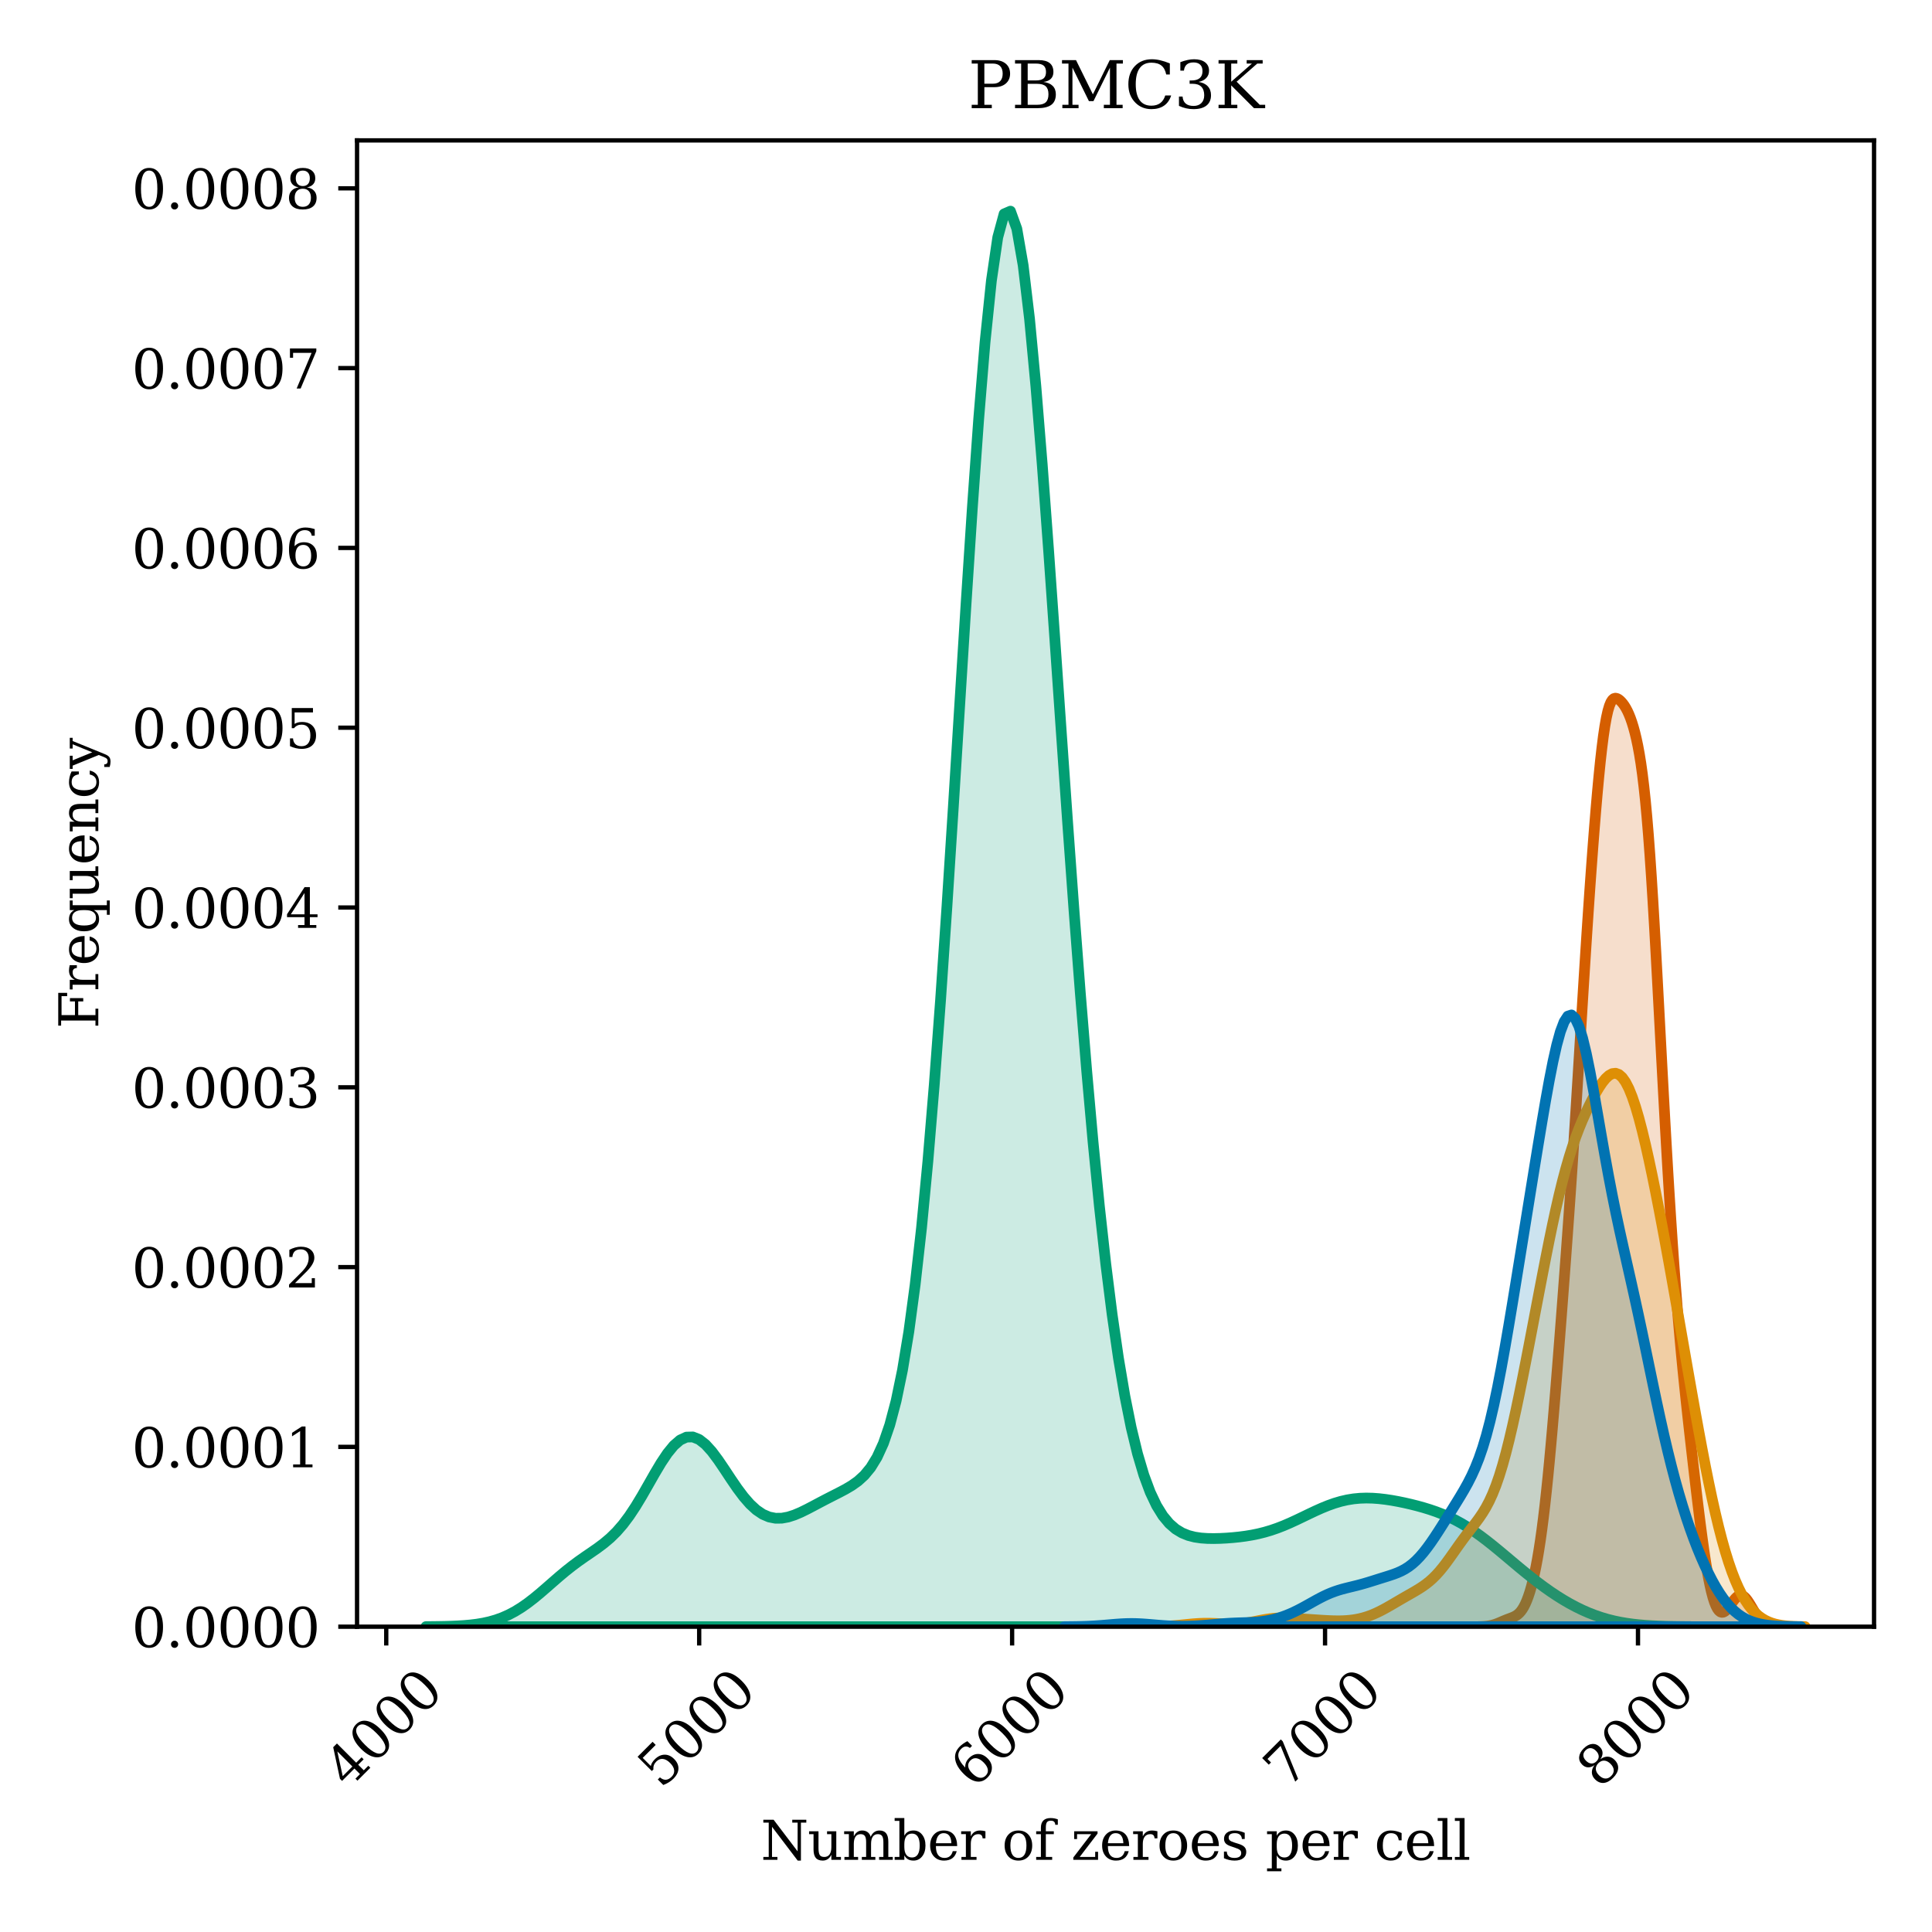 <?xml version="1.0" encoding="utf-8" standalone="no"?>
<!DOCTYPE svg PUBLIC "-//W3C//DTD SVG 1.1//EN"
  "http://www.w3.org/Graphics/SVG/1.1/DTD/svg11.dtd">
<svg xmlns:xlink="http://www.w3.org/1999/xlink" width="360pt" height="360pt" viewBox="0 0 360 360" xmlns="http://www.w3.org/2000/svg" version="1.1">
 <defs>
  <style type="text/css">*{stroke-linejoin: round; stroke-linecap: butt}</style>
 </defs>
 <g id="figure_1">
  <g id="patch_1">
   <path d="M 0 360 
L 360 360 
L 360 0 
L 0 0 
z
" style="fill: #ffffff"/>
  </g>
  <g id="axes_1">
   <g id="patch_2">
    <path d="M 66.53 303.11 
L 349.2 303.11 
L 349.2 26.16 
L 66.53 26.16 
z
" style="fill: #ffffff"/>
   </g>
   <g id="PolyCollection_1">
    <defs>
     <path id="m683f25abfd" d="M 275.559 -56.904 
L 275.559 -56.89 
L 275.839 -56.89 
L 276.118 -56.89 
L 276.398 -56.89 
L 276.677 -56.89 
L 276.957 -56.89 
L 277.237 -56.89 
L 277.516 -56.89 
L 277.796 -56.89 
L 278.075 -56.89 
L 278.355 -56.89 
L 278.635 -56.89 
L 278.914 -56.89 
L 279.194 -56.89 
L 279.473 -56.89 
L 279.753 -56.89 
L 280.032 -56.89 
L 280.312 -56.89 
L 280.592 -56.89 
L 280.871 -56.89 
L 281.151 -56.89 
L 281.43 -56.89 
L 281.71 -56.89 
L 281.99 -56.89 
L 282.269 -56.89 
L 282.549 -56.89 
L 282.828 -56.89 
L 283.108 -56.89 
L 283.387 -56.89 
L 283.667 -56.89 
L 283.947 -56.89 
L 284.226 -56.89 
L 284.506 -56.89 
L 284.785 -56.89 
L 285.065 -56.89 
L 285.344 -56.89 
L 285.624 -56.89 
L 285.904 -56.89 
L 286.183 -56.89 
L 286.463 -56.89 
L 286.742 -56.89 
L 287.022 -56.89 
L 287.302 -56.89 
L 287.581 -56.89 
L 287.861 -56.89 
L 288.14 -56.89 
L 288.42 -56.89 
L 288.699 -56.89 
L 288.979 -56.89 
L 289.259 -56.89 
L 289.538 -56.89 
L 289.818 -56.89 
L 290.097 -56.89 
L 290.377 -56.89 
L 290.657 -56.89 
L 290.936 -56.89 
L 291.216 -56.89 
L 291.495 -56.89 
L 291.775 -56.89 
L 292.054 -56.89 
L 292.334 -56.89 
L 292.614 -56.89 
L 292.893 -56.89 
L 293.173 -56.89 
L 293.452 -56.89 
L 293.732 -56.89 
L 294.012 -56.89 
L 294.291 -56.89 
L 294.571 -56.89 
L 294.85 -56.89 
L 295.13 -56.89 
L 295.409 -56.89 
L 295.689 -56.89 
L 295.969 -56.89 
L 296.248 -56.89 
L 296.528 -56.89 
L 296.807 -56.89 
L 297.087 -56.89 
L 297.366 -56.89 
L 297.646 -56.89 
L 297.926 -56.89 
L 298.205 -56.89 
L 298.485 -56.89 
L 298.764 -56.89 
L 299.044 -56.89 
L 299.324 -56.89 
L 299.603 -56.89 
L 299.883 -56.89 
L 300.162 -56.89 
L 300.442 -56.89 
L 300.721 -56.89 
L 301.001 -56.89 
L 301.281 -56.89 
L 301.56 -56.89 
L 301.84 -56.89 
L 302.119 -56.89 
L 302.399 -56.89 
L 302.679 -56.89 
L 302.958 -56.89 
L 303.238 -56.89 
L 303.517 -56.89 
L 303.797 -56.89 
L 304.076 -56.89 
L 304.356 -56.89 
L 304.636 -56.89 
L 304.915 -56.89 
L 305.195 -56.89 
L 305.474 -56.89 
L 305.754 -56.89 
L 306.033 -56.89 
L 306.313 -56.89 
L 306.593 -56.89 
L 306.872 -56.89 
L 307.152 -56.89 
L 307.431 -56.89 
L 307.711 -56.89 
L 307.991 -56.89 
L 308.27 -56.89 
L 308.55 -56.89 
L 308.829 -56.89 
L 309.109 -56.89 
L 309.388 -56.89 
L 309.668 -56.89 
L 309.948 -56.89 
L 310.227 -56.89 
L 310.507 -56.89 
L 310.786 -56.89 
L 311.066 -56.89 
L 311.346 -56.89 
L 311.625 -56.89 
L 311.905 -56.89 
L 312.184 -56.89 
L 312.464 -56.89 
L 312.743 -56.89 
L 313.023 -56.89 
L 313.303 -56.89 
L 313.582 -56.89 
L 313.862 -56.89 
L 314.141 -56.89 
L 314.421 -56.89 
L 314.7 -56.89 
L 314.98 -56.89 
L 315.26 -56.89 
L 315.539 -56.89 
L 315.819 -56.89 
L 316.098 -56.89 
L 316.378 -56.89 
L 316.658 -56.89 
L 316.937 -56.89 
L 317.217 -56.89 
L 317.496 -56.89 
L 317.776 -56.89 
L 318.055 -56.89 
L 318.335 -56.89 
L 318.615 -56.89 
L 318.894 -56.89 
L 319.174 -56.89 
L 319.453 -56.89 
L 319.733 -56.89 
L 320.013 -56.89 
L 320.292 -56.89 
L 320.572 -56.89 
L 320.851 -56.89 
L 321.131 -56.89 
L 321.41 -56.89 
L 321.69 -56.89 
L 321.97 -56.89 
L 322.249 -56.89 
L 322.529 -56.89 
L 322.808 -56.89 
L 323.088 -56.89 
L 323.368 -56.89 
L 323.647 -56.89 
L 323.927 -56.89 
L 324.206 -56.89 
L 324.486 -56.89 
L 324.765 -56.89 
L 325.045 -56.89 
L 325.325 -56.89 
L 325.604 -56.89 
L 325.884 -56.89 
L 326.163 -56.89 
L 326.443 -56.89 
L 326.722 -56.89 
L 327.002 -56.89 
L 327.282 -56.89 
L 327.561 -56.89 
L 327.841 -56.89 
L 328.12 -56.89 
L 328.4 -56.89 
L 328.68 -56.89 
L 328.959 -56.89 
L 329.239 -56.89 
L 329.518 -56.89 
L 329.798 -56.89 
L 330.077 -56.89 
L 330.357 -56.89 
L 330.637 -56.89 
L 330.916 -56.89 
L 331.196 -56.89 
L 331.196 -56.916 
L 331.196 -56.916 
L 330.916 -56.93 
L 330.637 -56.951 
L 330.357 -56.981 
L 330.077 -57.023 
L 329.798 -57.082 
L 329.518 -57.162 
L 329.239 -57.268 
L 328.959 -57.405 
L 328.68 -57.578 
L 328.4 -57.793 
L 328.12 -58.052 
L 327.841 -58.358 
L 327.561 -58.711 
L 327.282 -59.107 
L 327.002 -59.54 
L 326.722 -59.999 
L 326.443 -60.472 
L 326.163 -60.943 
L 325.884 -61.393 
L 325.604 -61.805 
L 325.325 -62.159 
L 325.045 -62.439 
L 324.765 -62.632 
L 324.486 -62.73 
L 324.206 -62.727 
L 323.927 -62.626 
L 323.647 -62.434 
L 323.368 -62.163 
L 323.088 -61.83 
L 322.808 -61.455 
L 322.529 -61.06 
L 322.249 -60.669 
L 321.97 -60.305 
L 321.69 -59.992 
L 321.41 -59.751 
L 321.131 -59.602 
L 320.851 -59.562 
L 320.572 -59.649 
L 320.292 -59.874 
L 320.013 -60.25 
L 319.733 -60.786 
L 319.453 -61.49 
L 319.174 -62.365 
L 318.894 -63.416 
L 318.615 -64.64 
L 318.335 -66.036 
L 318.055 -67.596 
L 317.776 -69.313 
L 317.496 -71.172 
L 317.217 -73.16 
L 316.937 -75.26 
L 316.658 -77.454 
L 316.378 -79.722 
L 316.098 -82.049 
L 315.819 -84.42 
L 315.539 -86.822 
L 315.26 -89.251 
L 314.98 -91.705 
L 314.7 -94.19 
L 314.421 -96.717 
L 314.141 -99.301 
L 313.862 -101.963 
L 313.582 -104.724 
L 313.303 -107.608 
L 313.023 -110.636 
L 312.743 -113.829 
L 312.464 -117.204 
L 312.184 -120.772 
L 311.905 -124.545 
L 311.625 -128.525 
L 311.346 -132.716 
L 311.066 -137.112 
L 310.786 -141.707 
L 310.507 -146.487 
L 310.227 -151.433 
L 309.948 -156.52 
L 309.668 -161.714 
L 309.388 -166.97 
L 309.109 -172.24 
L 308.829 -177.465 
L 308.55 -182.582 
L 308.27 -187.528 
L 307.991 -192.241 
L 307.711 -196.668 
L 307.431 -200.764 
L 307.152 -204.5 
L 306.872 -207.86 
L 306.593 -210.847 
L 306.313 -213.475 
L 306.033 -215.77 
L 305.754 -217.767 
L 305.474 -219.503 
L 305.195 -221.016 
L 304.915 -222.34 
L 304.636 -223.503 
L 304.356 -224.528 
L 304.076 -225.432 
L 303.797 -226.227 
L 303.517 -226.924 
L 303.238 -227.531 
L 302.958 -228.057 
L 302.679 -228.51 
L 302.399 -228.898 
L 302.119 -229.228 
L 301.84 -229.502 
L 301.56 -229.715 
L 301.281 -229.856 
L 301.001 -229.903 
L 300.721 -229.826 
L 300.442 -229.59 
L 300.162 -229.154 
L 299.883 -228.478 
L 299.603 -227.528 
L 299.324 -226.276 
L 299.044 -224.705 
L 298.764 -222.813 
L 298.485 -220.607 
L 298.205 -218.105 
L 297.926 -215.331 
L 297.646 -212.313 
L 297.366 -209.077 
L 297.087 -205.647 
L 296.807 -202.04 
L 296.528 -198.271 
L 296.248 -194.349 
L 295.969 -190.281 
L 295.689 -186.078 
L 295.409 -181.752 
L 295.13 -177.32 
L 294.85 -172.809 
L 294.571 -168.248 
L 294.291 -163.67 
L 294.012 -159.11 
L 293.732 -154.601 
L 293.452 -150.17 
L 293.173 -145.838 
L 292.893 -141.616 
L 292.614 -137.506 
L 292.334 -133.504 
L 292.054 -129.597 
L 291.775 -125.772 
L 291.495 -122.013 
L 291.216 -118.307 
L 290.936 -114.645 
L 290.657 -111.023 
L 290.377 -107.443 
L 290.097 -103.913 
L 289.818 -100.447 
L 289.538 -97.061 
L 289.259 -93.775 
L 288.979 -90.606 
L 288.699 -87.574 
L 288.42 -84.696 
L 288.14 -81.984 
L 287.861 -79.449 
L 287.581 -77.095 
L 287.302 -74.925 
L 287.022 -72.935 
L 286.742 -71.12 
L 286.463 -69.472 
L 286.183 -67.981 
L 285.904 -66.637 
L 285.624 -65.43 
L 285.344 -64.351 
L 285.065 -63.391 
L 284.785 -62.543 
L 284.506 -61.799 
L 284.226 -61.155 
L 283.947 -60.605 
L 283.667 -60.141 
L 283.387 -59.756 
L 283.108 -59.442 
L 282.828 -59.189 
L 282.549 -58.986 
L 282.269 -58.823 
L 281.99 -58.689 
L 281.71 -58.573 
L 281.43 -58.466 
L 281.151 -58.363 
L 280.871 -58.259 
L 280.592 -58.149 
L 280.312 -58.035 
L 280.032 -57.917 
L 279.753 -57.796 
L 279.473 -57.676 
L 279.194 -57.56 
L 278.914 -57.45 
L 278.635 -57.35 
L 278.355 -57.26 
L 278.075 -57.182 
L 277.796 -57.116 
L 277.516 -57.062 
L 277.237 -57.018 
L 276.957 -56.983 
L 276.677 -56.957 
L 276.398 -56.937 
L 276.118 -56.922 
L 275.839 -56.912 
L 275.559 -56.904 
z
" style="stroke: #d55e00; stroke-width: 2"/>
    </defs>
    <g clip-path="url(#p17583bc9dd)">
     <use xlink:href="#m683f25abfd" x="0" y="360" style="fill: #d55e00; fill-opacity: 0.2; stroke: #d55e00; stroke-width: 2"/>
    </g>
   </g>
   <g id="PolyCollection_2">
    <defs>
     <path id="m45900005d1" d="M 79.379 -56.904 
L 79.379 -56.89 
L 80.562 -56.89 
L 81.746 -56.89 
L 82.93 -56.89 
L 84.114 -56.89 
L 85.298 -56.89 
L 86.481 -56.89 
L 87.665 -56.89 
L 88.849 -56.89 
L 90.033 -56.89 
L 91.216 -56.89 
L 92.4 -56.89 
L 93.584 -56.89 
L 94.768 -56.89 
L 95.952 -56.89 
L 97.135 -56.89 
L 98.319 -56.89 
L 99.503 -56.89 
L 100.687 -56.89 
L 101.87 -56.89 
L 103.054 -56.89 
L 104.238 -56.89 
L 105.422 -56.89 
L 106.606 -56.89 
L 107.789 -56.89 
L 108.973 -56.89 
L 110.157 -56.89 
L 111.341 -56.89 
L 112.524 -56.89 
L 113.708 -56.89 
L 114.892 -56.89 
L 116.076 -56.89 
L 117.26 -56.89 
L 118.443 -56.89 
L 119.627 -56.89 
L 120.811 -56.89 
L 121.995 -56.89 
L 123.178 -56.89 
L 124.362 -56.89 
L 125.546 -56.89 
L 126.73 -56.89 
L 127.914 -56.89 
L 129.097 -56.89 
L 130.281 -56.89 
L 131.465 -56.89 
L 132.649 -56.89 
L 133.832 -56.89 
L 135.016 -56.89 
L 136.2 -56.89 
L 137.384 -56.89 
L 138.568 -56.89 
L 139.751 -56.89 
L 140.935 -56.89 
L 142.119 -56.89 
L 143.303 -56.89 
L 144.486 -56.89 
L 145.67 -56.89 
L 146.854 -56.89 
L 148.038 -56.89 
L 149.222 -56.89 
L 150.405 -56.89 
L 151.589 -56.89 
L 152.773 -56.89 
L 153.957 -56.89 
L 155.14 -56.89 
L 156.324 -56.89 
L 157.508 -56.89 
L 158.692 -56.89 
L 159.876 -56.89 
L 161.059 -56.89 
L 162.243 -56.89 
L 163.427 -56.89 
L 164.611 -56.89 
L 165.794 -56.89 
L 166.978 -56.89 
L 168.162 -56.89 
L 169.346 -56.89 
L 170.53 -56.89 
L 171.713 -56.89 
L 172.897 -56.89 
L 174.081 -56.89 
L 175.265 -56.89 
L 176.448 -56.89 
L 177.632 -56.89 
L 178.816 -56.89 
L 180 -56.89 
L 181.184 -56.89 
L 182.367 -56.89 
L 183.551 -56.89 
L 184.735 -56.89 
L 185.919 -56.89 
L 187.102 -56.89 
L 188.286 -56.89 
L 189.47 -56.89 
L 190.654 -56.89 
L 191.838 -56.89 
L 193.021 -56.89 
L 194.205 -56.89 
L 195.389 -56.89 
L 196.573 -56.89 
L 197.756 -56.89 
L 198.94 -56.89 
L 200.124 -56.89 
L 201.308 -56.89 
L 202.492 -56.89 
L 203.675 -56.89 
L 204.859 -56.89 
L 206.043 -56.89 
L 207.227 -56.89 
L 208.41 -56.89 
L 209.594 -56.89 
L 210.778 -56.89 
L 211.962 -56.89 
L 213.146 -56.89 
L 214.329 -56.89 
L 215.513 -56.89 
L 216.697 -56.89 
L 217.881 -56.89 
L 219.064 -56.89 
L 220.248 -56.89 
L 221.432 -56.89 
L 222.616 -56.89 
L 223.8 -56.89 
L 224.983 -56.89 
L 226.167 -56.89 
L 227.351 -56.89 
L 228.535 -56.89 
L 229.718 -56.89 
L 230.902 -56.89 
L 232.086 -56.89 
L 233.27 -56.89 
L 234.454 -56.89 
L 235.637 -56.89 
L 236.821 -56.89 
L 238.005 -56.89 
L 239.189 -56.89 
L 240.372 -56.89 
L 241.556 -56.89 
L 242.74 -56.89 
L 243.924 -56.89 
L 245.108 -56.89 
L 246.291 -56.89 
L 247.475 -56.89 
L 248.659 -56.89 
L 249.843 -56.89 
L 251.026 -56.89 
L 252.21 -56.89 
L 253.394 -56.89 
L 254.578 -56.89 
L 255.762 -56.89 
L 256.945 -56.89 
L 258.129 -56.89 
L 259.313 -56.89 
L 260.497 -56.89 
L 261.68 -56.89 
L 262.864 -56.89 
L 264.048 -56.89 
L 265.232 -56.89 
L 266.416 -56.89 
L 267.599 -56.89 
L 268.783 -56.89 
L 269.967 -56.89 
L 271.151 -56.89 
L 272.334 -56.89 
L 273.518 -56.89 
L 274.702 -56.89 
L 275.886 -56.89 
L 277.07 -56.89 
L 278.253 -56.89 
L 279.437 -56.89 
L 280.621 -56.89 
L 281.805 -56.89 
L 282.988 -56.89 
L 284.172 -56.89 
L 285.356 -56.89 
L 286.54 -56.89 
L 287.724 -56.89 
L 288.907 -56.89 
L 290.091 -56.89 
L 291.275 -56.89 
L 292.459 -56.89 
L 293.642 -56.89 
L 294.826 -56.89 
L 296.01 -56.89 
L 297.194 -56.89 
L 298.378 -56.89 
L 299.561 -56.89 
L 300.745 -56.89 
L 301.929 -56.89 
L 303.113 -56.89 
L 304.296 -56.89 
L 305.48 -56.89 
L 306.664 -56.89 
L 307.848 -56.89 
L 309.032 -56.89 
L 310.215 -56.89 
L 311.399 -56.89 
L 312.583 -56.89 
L 313.767 -56.89 
L 314.95 -56.89 
L 314.95 -56.905 
L 314.95 -56.905 
L 313.767 -56.913 
L 312.583 -56.926 
L 311.399 -56.945 
L 310.215 -56.973 
L 309.032 -57.013 
L 307.848 -57.067 
L 306.664 -57.141 
L 305.48 -57.239 
L 304.296 -57.367 
L 303.113 -57.529 
L 301.929 -57.73 
L 300.745 -57.977 
L 299.561 -58.273 
L 298.378 -58.622 
L 297.194 -59.027 
L 296.01 -59.489 
L 294.826 -60.008 
L 293.642 -60.585 
L 292.459 -61.219 
L 291.275 -61.907 
L 290.091 -62.648 
L 288.907 -63.439 
L 287.724 -64.277 
L 286.54 -65.157 
L 285.356 -66.076 
L 284.172 -67.027 
L 282.988 -68.002 
L 281.805 -68.994 
L 280.621 -69.991 
L 279.437 -70.982 
L 278.253 -71.954 
L 277.07 -72.894 
L 275.886 -73.791 
L 274.702 -74.635 
L 273.518 -75.416 
L 272.334 -76.129 
L 271.151 -76.774 
L 269.967 -77.35 
L 268.783 -77.862 
L 267.599 -78.317 
L 266.416 -78.721 
L 265.232 -79.084 
L 264.048 -79.411 
L 262.864 -79.708 
L 261.68 -79.978 
L 260.497 -80.221 
L 259.313 -80.434 
L 258.129 -80.612 
L 256.945 -80.749 
L 255.762 -80.835 
L 254.578 -80.862 
L 253.394 -80.822 
L 252.21 -80.709 
L 251.026 -80.516 
L 249.843 -80.244 
L 248.659 -79.894 
L 247.475 -79.473 
L 246.291 -78.991 
L 245.108 -78.462 
L 243.924 -77.903 
L 242.74 -77.332 
L 241.556 -76.766 
L 240.372 -76.222 
L 239.189 -75.714 
L 238.005 -75.254 
L 236.821 -74.847 
L 235.637 -74.497 
L 234.454 -74.203 
L 233.27 -73.961 
L 232.086 -73.766 
L 230.902 -73.611 
L 229.718 -73.49 
L 228.535 -73.399 
L 227.351 -73.338 
L 226.167 -73.312 
L 224.983 -73.33 
L 223.8 -73.412 
L 222.616 -73.585 
L 221.432 -73.887 
L 220.248 -74.367 
L 219.064 -75.085 
L 217.881 -76.114 
L 216.697 -77.536 
L 215.513 -79.445 
L 214.329 -81.941 
L 213.146 -85.129 
L 211.962 -89.118 
L 210.778 -94.013 
L 209.594 -99.916 
L 208.41 -106.917 
L 207.227 -115.097 
L 206.043 -124.516 
L 204.859 -135.214 
L 203.675 -147.201 
L 202.492 -160.449 
L 201.308 -174.883 
L 200.124 -190.37 
L 198.94 -206.703 
L 197.756 -223.595 
L 196.573 -240.673 
L 195.389 -257.473 
L 194.205 -273.459 
L 193.021 -288.04 
L 191.838 -300.602 
L 190.654 -310.554 
L 189.47 -317.373 
L 188.286 -320.652 
L 187.102 -320.141 
L 185.919 -315.78 
L 184.735 -307.708 
L 183.551 -296.26 
L 182.367 -281.941 
L 181.184 -265.385 
L 180 -247.306 
L 178.816 -228.439 
L 177.632 -209.486 
L 176.448 -191.075 
L 175.265 -173.721 
L 174.081 -157.811 
L 172.897 -143.597 
L 171.713 -131.205 
L 170.53 -120.649 
L 169.346 -111.855 
L 168.162 -104.687 
L 166.978 -98.965 
L 165.794 -94.49 
L 164.611 -91.056 
L 163.427 -88.466 
L 162.243 -86.536 
L 161.059 -85.103 
L 159.876 -84.024 
L 158.692 -83.184 
L 157.508 -82.487 
L 156.324 -81.863 
L 155.14 -81.262 
L 153.957 -80.657 
L 152.773 -80.037 
L 151.589 -79.408 
L 150.405 -78.788 
L 149.222 -78.208 
L 148.038 -77.706 
L 146.854 -77.325 
L 145.67 -77.107 
L 144.486 -77.098 
L 143.303 -77.334 
L 142.119 -77.844 
L 140.935 -78.646 
L 139.751 -79.736 
L 138.568 -81.094 
L 137.384 -82.673 
L 136.2 -84.405 
L 135.016 -86.198 
L 133.832 -87.946 
L 132.649 -89.532 
L 131.465 -90.842 
L 130.281 -91.773 
L 129.097 -92.246 
L 127.914 -92.214 
L 126.73 -91.668 
L 125.546 -90.638 
L 124.362 -89.189 
L 123.178 -87.416 
L 121.995 -85.429 
L 120.811 -83.347 
L 119.627 -81.278 
L 118.443 -79.316 
L 117.26 -77.527 
L 116.076 -75.947 
L 114.892 -74.585 
L 113.708 -73.424 
L 112.524 -72.425 
L 111.341 -71.54 
L 110.157 -70.717 
L 108.973 -69.909 
L 107.789 -69.076 
L 106.606 -68.196 
L 105.422 -67.259 
L 104.238 -66.269 
L 103.054 -65.243 
L 101.87 -64.205 
L 100.687 -63.182 
L 99.503 -62.202 
L 98.319 -61.289 
L 97.135 -60.462 
L 95.952 -59.733 
L 94.768 -59.108 
L 93.584 -58.585 
L 92.4 -58.159 
L 91.216 -57.821 
L 90.033 -57.559 
L 88.849 -57.361 
L 87.665 -57.215 
L 86.481 -57.11 
L 85.298 -57.036 
L 84.114 -56.984 
L 82.93 -56.95 
L 81.746 -56.928 
L 80.562 -56.913 
L 79.379 -56.904 
z
" style="stroke: #029e73; stroke-width: 2"/>
    </defs>
    <g clip-path="url(#p17583bc9dd)">
     <use xlink:href="#m45900005d1" x="0" y="360" style="fill: #029e73; fill-opacity: 0.2; stroke: #029e73; stroke-width: 2"/>
    </g>
   </g>
   <g id="PolyCollection_3">
    <defs>
     <path id="md12db8dcf4" d="M 213.084 -56.897 
L 213.084 -56.89 
L 213.704 -56.89 
L 214.323 -56.89 
L 214.942 -56.89 
L 215.562 -56.89 
L 216.181 -56.89 
L 216.801 -56.89 
L 217.42 -56.89 
L 218.04 -56.89 
L 218.659 -56.89 
L 219.278 -56.89 
L 219.898 -56.89 
L 220.517 -56.89 
L 221.137 -56.89 
L 221.756 -56.89 
L 222.376 -56.89 
L 222.995 -56.89 
L 223.615 -56.89 
L 224.234 -56.89 
L 224.853 -56.89 
L 225.473 -56.89 
L 226.092 -56.89 
L 226.712 -56.89 
L 227.331 -56.89 
L 227.951 -56.89 
L 228.57 -56.89 
L 229.189 -56.89 
L 229.809 -56.89 
L 230.428 -56.89 
L 231.048 -56.89 
L 231.667 -56.89 
L 232.287 -56.89 
L 232.906 -56.89 
L 233.525 -56.89 
L 234.145 -56.89 
L 234.764 -56.89 
L 235.384 -56.89 
L 236.003 -56.89 
L 236.623 -56.89 
L 237.242 -56.89 
L 237.861 -56.89 
L 238.481 -56.89 
L 239.1 -56.89 
L 239.72 -56.89 
L 240.339 -56.89 
L 240.959 -56.89 
L 241.578 -56.89 
L 242.198 -56.89 
L 242.817 -56.89 
L 243.436 -56.89 
L 244.056 -56.89 
L 244.675 -56.89 
L 245.295 -56.89 
L 245.914 -56.89 
L 246.534 -56.89 
L 247.153 -56.89 
L 247.772 -56.89 
L 248.392 -56.89 
L 249.011 -56.89 
L 249.631 -56.89 
L 250.25 -56.89 
L 250.87 -56.89 
L 251.489 -56.89 
L 252.108 -56.89 
L 252.728 -56.89 
L 253.347 -56.89 
L 253.967 -56.89 
L 254.586 -56.89 
L 255.206 -56.89 
L 255.825 -56.89 
L 256.444 -56.89 
L 257.064 -56.89 
L 257.683 -56.89 
L 258.303 -56.89 
L 258.922 -56.89 
L 259.542 -56.89 
L 260.161 -56.89 
L 260.781 -56.89 
L 261.4 -56.89 
L 262.019 -56.89 
L 262.639 -56.89 
L 263.258 -56.89 
L 263.878 -56.89 
L 264.497 -56.89 
L 265.117 -56.89 
L 265.736 -56.89 
L 266.355 -56.89 
L 266.975 -56.89 
L 267.594 -56.89 
L 268.214 -56.89 
L 268.833 -56.89 
L 269.453 -56.89 
L 270.072 -56.89 
L 270.691 -56.89 
L 271.311 -56.89 
L 271.93 -56.89 
L 272.55 -56.89 
L 273.169 -56.89 
L 273.789 -56.89 
L 274.408 -56.89 
L 275.027 -56.89 
L 275.647 -56.89 
L 276.266 -56.89 
L 276.886 -56.89 
L 277.505 -56.89 
L 278.125 -56.89 
L 278.744 -56.89 
L 279.364 -56.89 
L 279.983 -56.89 
L 280.602 -56.89 
L 281.222 -56.89 
L 281.841 -56.89 
L 282.461 -56.89 
L 283.08 -56.89 
L 283.7 -56.89 
L 284.319 -56.89 
L 284.938 -56.89 
L 285.558 -56.89 
L 286.177 -56.89 
L 286.797 -56.89 
L 287.416 -56.89 
L 288.036 -56.89 
L 288.655 -56.89 
L 289.274 -56.89 
L 289.894 -56.89 
L 290.513 -56.89 
L 291.133 -56.89 
L 291.752 -56.89 
L 292.372 -56.89 
L 292.991 -56.89 
L 293.61 -56.89 
L 294.23 -56.89 
L 294.849 -56.89 
L 295.469 -56.89 
L 296.088 -56.89 
L 296.708 -56.89 
L 297.327 -56.89 
L 297.947 -56.89 
L 298.566 -56.89 
L 299.185 -56.89 
L 299.805 -56.89 
L 300.424 -56.89 
L 301.044 -56.89 
L 301.663 -56.89 
L 302.283 -56.89 
L 302.902 -56.89 
L 303.521 -56.89 
L 304.141 -56.89 
L 304.76 -56.89 
L 305.38 -56.89 
L 305.999 -56.89 
L 306.619 -56.89 
L 307.238 -56.89 
L 307.857 -56.89 
L 308.477 -56.89 
L 309.096 -56.89 
L 309.716 -56.89 
L 310.335 -56.89 
L 310.955 -56.89 
L 311.574 -56.89 
L 312.193 -56.89 
L 312.813 -56.89 
L 313.432 -56.89 
L 314.052 -56.89 
L 314.671 -56.89 
L 315.291 -56.89 
L 315.91 -56.89 
L 316.529 -56.89 
L 317.149 -56.89 
L 317.768 -56.89 
L 318.388 -56.89 
L 319.007 -56.89 
L 319.627 -56.89 
L 320.246 -56.89 
L 320.866 -56.89 
L 321.485 -56.89 
L 322.104 -56.89 
L 322.724 -56.89 
L 323.343 -56.89 
L 323.963 -56.89 
L 324.582 -56.89 
L 325.202 -56.89 
L 325.821 -56.89 
L 326.44 -56.89 
L 327.06 -56.89 
L 327.679 -56.89 
L 328.299 -56.89 
L 328.918 -56.89 
L 329.538 -56.89 
L 330.157 -56.89 
L 330.776 -56.89 
L 331.396 -56.89 
L 332.015 -56.89 
L 332.635 -56.89 
L 333.254 -56.89 
L 333.874 -56.89 
L 334.493 -56.89 
L 335.112 -56.89 
L 335.732 -56.89 
L 336.351 -56.89 
L 336.351 -56.902 
L 336.351 -56.902 
L 335.732 -56.91 
L 335.112 -56.922 
L 334.493 -56.94 
L 333.874 -56.968 
L 333.254 -57.007 
L 332.635 -57.063 
L 332.015 -57.14 
L 331.396 -57.245 
L 330.776 -57.384 
L 330.157 -57.566 
L 329.538 -57.8 
L 328.918 -58.095 
L 328.299 -58.463 
L 327.679 -58.913 
L 327.06 -59.46 
L 326.44 -60.115 
L 325.821 -60.892 
L 325.202 -61.805 
L 324.582 -62.869 
L 323.963 -64.098 
L 323.343 -65.504 
L 322.724 -67.099 
L 322.104 -68.891 
L 321.485 -70.885 
L 320.866 -73.083 
L 320.246 -75.48 
L 319.627 -78.071 
L 319.007 -80.842 
L 318.388 -83.779 
L 317.768 -86.863 
L 317.149 -90.076 
L 316.529 -93.395 
L 315.91 -96.8 
L 315.291 -100.268 
L 314.671 -103.781 
L 314.052 -107.319 
L 313.432 -110.865 
L 312.813 -114.405 
L 312.193 -117.924 
L 311.574 -121.411 
L 310.955 -124.855 
L 310.335 -128.247 
L 309.716 -131.575 
L 309.096 -134.826 
L 308.477 -137.988 
L 307.857 -141.04 
L 307.238 -143.962 
L 306.619 -146.727 
L 305.999 -149.307 
L 305.38 -151.671 
L 304.76 -153.785 
L 304.141 -155.622 
L 303.521 -157.155 
L 302.902 -158.365 
L 302.283 -159.243 
L 301.663 -159.79 
L 301.044 -160.017 
L 300.424 -159.946 
L 299.805 -159.606 
L 299.185 -159.035 
L 298.566 -158.27 
L 297.947 -157.35 
L 297.327 -156.306 
L 296.708 -155.163 
L 296.088 -153.935 
L 295.469 -152.625 
L 294.849 -151.226 
L 294.23 -149.72 
L 293.61 -148.088 
L 292.991 -146.305 
L 292.372 -144.35 
L 291.752 -142.207 
L 291.133 -139.87 
L 290.513 -137.342 
L 289.894 -134.634 
L 289.274 -131.767 
L 288.655 -128.768 
L 288.036 -125.665 
L 287.416 -122.486 
L 286.797 -119.26 
L 286.177 -116.011 
L 285.558 -112.759 
L 284.938 -109.524 
L 284.319 -106.326 
L 283.7 -103.186 
L 283.08 -100.126 
L 282.461 -97.173 
L 281.841 -94.357 
L 281.222 -91.706 
L 280.602 -89.246 
L 279.983 -87.001 
L 279.364 -84.984 
L 278.744 -83.199 
L 278.125 -81.639 
L 277.505 -80.286 
L 276.886 -79.115 
L 276.266 -78.09 
L 275.647 -77.175 
L 275.027 -76.331 
L 274.408 -75.525 
L 273.789 -74.727 
L 273.169 -73.918 
L 272.55 -73.086 
L 271.93 -72.23 
L 271.311 -71.354 
L 270.691 -70.472 
L 270.072 -69.599 
L 269.453 -68.752 
L 268.833 -67.948 
L 268.214 -67.199 
L 267.594 -66.515 
L 266.975 -65.897 
L 266.355 -65.345 
L 265.736 -64.851 
L 265.117 -64.408 
L 264.497 -64.003 
L 263.878 -63.624 
L 263.258 -63.262 
L 262.639 -62.908 
L 262.019 -62.555 
L 261.4 -62.198 
L 260.781 -61.838 
L 260.161 -61.475 
L 259.542 -61.112 
L 258.922 -60.752 
L 258.303 -60.401 
L 257.683 -60.064 
L 257.064 -59.745 
L 256.444 -59.449 
L 255.825 -59.179 
L 255.206 -58.937 
L 254.586 -58.724 
L 253.967 -58.541 
L 253.347 -58.387 
L 252.728 -58.261 
L 252.108 -58.161 
L 251.489 -58.085 
L 250.87 -58.032 
L 250.25 -57.999 
L 249.631 -57.984 
L 249.011 -57.984 
L 248.392 -57.997 
L 247.772 -58.019 
L 247.153 -58.049 
L 246.534 -58.084 
L 245.914 -58.123 
L 245.295 -58.163 
L 244.675 -58.205 
L 244.056 -58.248 
L 243.436 -58.291 
L 242.817 -58.335 
L 242.198 -58.379 
L 241.578 -58.421 
L 240.959 -58.46 
L 240.339 -58.492 
L 239.72 -58.515 
L 239.1 -58.524 
L 238.481 -58.517 
L 237.861 -58.49 
L 237.242 -58.442 
L 236.623 -58.372 
L 236.003 -58.283 
L 235.384 -58.177 
L 234.764 -58.059 
L 234.145 -57.936 
L 233.525 -57.813 
L 232.906 -57.697 
L 232.287 -57.594 
L 231.667 -57.509 
L 231.048 -57.444 
L 230.428 -57.402 
L 229.809 -57.38 
L 229.189 -57.379 
L 228.57 -57.393 
L 227.951 -57.419 
L 227.331 -57.45 
L 226.712 -57.483 
L 226.092 -57.51 
L 225.473 -57.529 
L 224.853 -57.536 
L 224.234 -57.528 
L 223.615 -57.506 
L 222.995 -57.47 
L 222.376 -57.424 
L 221.756 -57.368 
L 221.137 -57.308 
L 220.517 -57.246 
L 219.898 -57.186 
L 219.278 -57.13 
L 218.659 -57.079 
L 218.04 -57.036 
L 217.42 -56.999 
L 216.801 -56.97 
L 216.181 -56.947 
L 215.562 -56.93 
L 214.942 -56.917 
L 214.323 -56.908 
L 213.704 -56.902 
L 213.084 -56.897 
z
" style="stroke: #de8f05; stroke-width: 2"/>
    </defs>
    <g clip-path="url(#p17583bc9dd)">
     <use xlink:href="#md12db8dcf4" x="0" y="360" style="fill: #de8f05; fill-opacity: 0.2; stroke: #de8f05; stroke-width: 2"/>
    </g>
   </g>
   <g id="PolyCollection_4">
    <defs>
     <path id="mbf96025c72" d="M 198.338 -56.897 
L 198.338 -56.89 
L 199.028 -56.89 
L 199.717 -56.89 
L 200.407 -56.89 
L 201.097 -56.89 
L 201.786 -56.89 
L 202.476 -56.89 
L 203.166 -56.89 
L 203.856 -56.89 
L 204.545 -56.89 
L 205.235 -56.89 
L 205.925 -56.89 
L 206.614 -56.89 
L 207.304 -56.89 
L 207.994 -56.89 
L 208.683 -56.89 
L 209.373 -56.89 
L 210.063 -56.89 
L 210.752 -56.89 
L 211.442 -56.89 
L 212.132 -56.89 
L 212.822 -56.89 
L 213.511 -56.89 
L 214.201 -56.89 
L 214.891 -56.89 
L 215.58 -56.89 
L 216.27 -56.89 
L 216.96 -56.89 
L 217.649 -56.89 
L 218.339 -56.89 
L 219.029 -56.89 
L 219.718 -56.89 
L 220.408 -56.89 
L 221.098 -56.89 
L 221.788 -56.89 
L 222.477 -56.89 
L 223.167 -56.89 
L 223.857 -56.89 
L 224.546 -56.89 
L 225.236 -56.89 
L 225.926 -56.89 
L 226.615 -56.89 
L 227.305 -56.89 
L 227.995 -56.89 
L 228.684 -56.89 
L 229.374 -56.89 
L 230.064 -56.89 
L 230.754 -56.89 
L 231.443 -56.89 
L 232.133 -56.89 
L 232.823 -56.89 
L 233.512 -56.89 
L 234.202 -56.89 
L 234.892 -56.89 
L 235.581 -56.89 
L 236.271 -56.89 
L 236.961 -56.89 
L 237.65 -56.89 
L 238.34 -56.89 
L 239.03 -56.89 
L 239.72 -56.89 
L 240.409 -56.89 
L 241.099 -56.89 
L 241.789 -56.89 
L 242.478 -56.89 
L 243.168 -56.89 
L 243.858 -56.89 
L 244.547 -56.89 
L 245.237 -56.89 
L 245.927 -56.89 
L 246.616 -56.89 
L 247.306 -56.89 
L 247.996 -56.89 
L 248.686 -56.89 
L 249.375 -56.89 
L 250.065 -56.89 
L 250.755 -56.89 
L 251.444 -56.89 
L 252.134 -56.89 
L 252.824 -56.89 
L 253.513 -56.89 
L 254.203 -56.89 
L 254.893 -56.89 
L 255.582 -56.89 
L 256.272 -56.89 
L 256.962 -56.89 
L 257.652 -56.89 
L 258.341 -56.89 
L 259.031 -56.89 
L 259.721 -56.89 
L 260.41 -56.89 
L 261.1 -56.89 
L 261.79 -56.89 
L 262.479 -56.89 
L 263.169 -56.89 
L 263.859 -56.89 
L 264.549 -56.89 
L 265.238 -56.89 
L 265.928 -56.89 
L 266.618 -56.89 
L 267.307 -56.89 
L 267.997 -56.89 
L 268.687 -56.89 
L 269.376 -56.89 
L 270.066 -56.89 
L 270.756 -56.89 
L 271.445 -56.89 
L 272.135 -56.89 
L 272.825 -56.89 
L 273.515 -56.89 
L 274.204 -56.89 
L 274.894 -56.89 
L 275.584 -56.89 
L 276.273 -56.89 
L 276.963 -56.89 
L 277.653 -56.89 
L 278.342 -56.89 
L 279.032 -56.89 
L 279.722 -56.89 
L 280.411 -56.89 
L 281.101 -56.89 
L 281.791 -56.89 
L 282.481 -56.89 
L 283.17 -56.89 
L 283.86 -56.89 
L 284.55 -56.89 
L 285.239 -56.89 
L 285.929 -56.89 
L 286.619 -56.89 
L 287.308 -56.89 
L 287.998 -56.89 
L 288.688 -56.89 
L 289.377 -56.89 
L 290.067 -56.89 
L 290.757 -56.89 
L 291.447 -56.89 
L 292.136 -56.89 
L 292.826 -56.89 
L 293.516 -56.89 
L 294.205 -56.89 
L 294.895 -56.89 
L 295.585 -56.89 
L 296.274 -56.89 
L 296.964 -56.89 
L 297.654 -56.89 
L 298.343 -56.89 
L 299.033 -56.89 
L 299.723 -56.89 
L 300.413 -56.89 
L 301.102 -56.89 
L 301.792 -56.89 
L 302.482 -56.89 
L 303.171 -56.89 
L 303.861 -56.89 
L 304.551 -56.89 
L 305.24 -56.89 
L 305.93 -56.89 
L 306.62 -56.89 
L 307.309 -56.89 
L 307.999 -56.89 
L 308.689 -56.89 
L 309.379 -56.89 
L 310.068 -56.89 
L 310.758 -56.89 
L 311.448 -56.89 
L 312.137 -56.89 
L 312.827 -56.89 
L 313.517 -56.89 
L 314.206 -56.89 
L 314.896 -56.89 
L 315.586 -56.89 
L 316.275 -56.89 
L 316.965 -56.89 
L 317.655 -56.89 
L 318.345 -56.89 
L 319.034 -56.89 
L 319.724 -56.89 
L 320.414 -56.89 
L 321.103 -56.89 
L 321.793 -56.89 
L 322.483 -56.89 
L 323.172 -56.89 
L 323.862 -56.89 
L 324.552 -56.89 
L 325.241 -56.89 
L 325.931 -56.89 
L 326.621 -56.89 
L 327.311 -56.89 
L 328 -56.89 
L 328.69 -56.89 
L 329.38 -56.89 
L 330.069 -56.89 
L 330.759 -56.89 
L 331.449 -56.89 
L 332.138 -56.89 
L 332.828 -56.89 
L 333.518 -56.89 
L 334.208 -56.89 
L 334.897 -56.89 
L 335.587 -56.89 
L 335.587 -56.897 
L 335.587 -56.897 
L 334.897 -56.902 
L 334.208 -56.909 
L 333.518 -56.919 
L 332.828 -56.935 
L 332.138 -56.957 
L 331.449 -56.988 
L 330.759 -57.03 
L 330.069 -57.088 
L 329.38 -57.165 
L 328.69 -57.266 
L 328 -57.396 
L 327.311 -57.562 
L 326.621 -57.773 
L 325.931 -58.036 
L 325.241 -58.361 
L 324.552 -58.759 
L 323.862 -59.239 
L 323.172 -59.81 
L 322.483 -60.483 
L 321.793 -61.262 
L 321.103 -62.152 
L 320.414 -63.156 
L 319.724 -64.273 
L 319.034 -65.503 
L 318.345 -66.844 
L 317.655 -68.295 
L 316.965 -69.855 
L 316.275 -71.526 
L 315.586 -73.311 
L 314.896 -75.217 
L 314.206 -77.251 
L 313.517 -79.42 
L 312.827 -81.733 
L 312.137 -84.199 
L 311.448 -86.822 
L 310.758 -89.604 
L 310.068 -92.538 
L 309.379 -95.611 
L 308.689 -98.8 
L 307.999 -102.073 
L 307.309 -105.392 
L 306.62 -108.718 
L 305.93 -112.011 
L 305.24 -115.244 
L 304.551 -118.403 
L 303.861 -121.495 
L 303.171 -124.546 
L 302.482 -127.602 
L 301.792 -130.718 
L 301.102 -133.952 
L 300.413 -137.353 
L 299.723 -140.946 
L 299.033 -144.726 
L 298.343 -148.651 
L 297.654 -152.639 
L 296.964 -156.572 
L 296.274 -160.308 
L 295.585 -163.69 
L 294.895 -166.562 
L 294.205 -168.784 
L 293.516 -170.246 
L 292.826 -170.878 
L 292.136 -170.655 
L 291.447 -169.598 
L 290.757 -167.77 
L 290.067 -165.265 
L 289.377 -162.2 
L 288.688 -158.7 
L 287.998 -154.884 
L 287.308 -150.858 
L 286.619 -146.705 
L 285.929 -142.482 
L 285.239 -138.227 
L 284.55 -133.957 
L 283.86 -129.682 
L 283.17 -125.409 
L 282.481 -121.154 
L 281.791 -116.942 
L 281.101 -112.812 
L 280.411 -108.813 
L 279.722 -105.002 
L 279.032 -101.432 
L 278.342 -98.151 
L 277.653 -95.19 
L 276.963 -92.562 
L 276.273 -90.262 
L 275.584 -88.265 
L 274.894 -86.53 
L 274.204 -85.01 
L 273.515 -83.654 
L 272.825 -82.412 
L 272.135 -81.243 
L 271.445 -80.114 
L 270.756 -79.003 
L 270.066 -77.897 
L 269.376 -76.794 
L 268.687 -75.697 
L 267.997 -74.617 
L 267.307 -73.564 
L 266.618 -72.554 
L 265.928 -71.601 
L 265.238 -70.719 
L 264.549 -69.918 
L 263.859 -69.206 
L 263.169 -68.588 
L 262.479 -68.061 
L 261.79 -67.62 
L 261.1 -67.253 
L 260.41 -66.945 
L 259.721 -66.682 
L 259.031 -66.447 
L 258.341 -66.227 
L 257.652 -66.012 
L 256.962 -65.796 
L 256.272 -65.579 
L 255.582 -65.362 
L 254.893 -65.149 
L 254.203 -64.944 
L 253.513 -64.751 
L 252.824 -64.57 
L 252.134 -64.399 
L 251.444 -64.232 
L 250.755 -64.061 
L 250.065 -63.878 
L 249.375 -63.675 
L 248.686 -63.444 
L 247.996 -63.183 
L 247.306 -62.889 
L 246.616 -62.564 
L 245.927 -62.213 
L 245.237 -61.842 
L 244.547 -61.459 
L 243.858 -61.072 
L 243.168 -60.688 
L 242.478 -60.314 
L 241.789 -59.957 
L 241.099 -59.621 
L 240.409 -59.309 
L 239.72 -59.024 
L 239.03 -58.768 
L 238.34 -58.541 
L 237.65 -58.343 
L 236.961 -58.173 
L 236.271 -58.032 
L 235.581 -57.918 
L 234.892 -57.828 
L 234.202 -57.76 
L 233.512 -57.71 
L 232.823 -57.675 
L 232.133 -57.649 
L 231.443 -57.627 
L 230.754 -57.606 
L 230.064 -57.58 
L 229.374 -57.548 
L 228.684 -57.508 
L 227.995 -57.46 
L 227.305 -57.404 
L 226.615 -57.344 
L 225.926 -57.281 
L 225.236 -57.219 
L 224.546 -57.161 
L 223.857 -57.108 
L 223.167 -57.063 
L 222.477 -57.027 
L 221.788 -57 
L 221.098 -56.984 
L 220.408 -56.977 
L 219.718 -56.981 
L 219.029 -56.995 
L 218.339 -57.018 
L 217.649 -57.051 
L 216.96 -57.093 
L 216.27 -57.143 
L 215.58 -57.198 
L 214.891 -57.257 
L 214.201 -57.315 
L 213.511 -57.37 
L 212.822 -57.417 
L 212.132 -57.453 
L 211.442 -57.476 
L 210.752 -57.482 
L 210.063 -57.473 
L 209.373 -57.448 
L 208.683 -57.41 
L 207.994 -57.361 
L 207.304 -57.305 
L 206.614 -57.246 
L 205.925 -57.187 
L 205.235 -57.131 
L 204.545 -57.081 
L 203.856 -57.036 
L 203.166 -57 
L 202.476 -56.97 
L 201.786 -56.947 
L 201.097 -56.929 
L 200.407 -56.916 
L 199.717 -56.907 
L 199.028 -56.901 
L 198.338 -56.897 
z
" style="stroke: #0173b2; stroke-width: 2"/>
    </defs>
    <g clip-path="url(#p17583bc9dd)">
     <use xlink:href="#mbf96025c72" x="0" y="360" style="fill: #0173b2; fill-opacity: 0.2; stroke: #0173b2; stroke-width: 2"/>
    </g>
   </g>
   <g id="matplotlib.axis_1">
    <g id="xtick_1">
     <g id="line2d_1">
      <defs>
       <path id="m5301ebd384" d="M 0 0 
L 0 3.5 
" style="stroke: #000000; stroke-width: 0.8"/>
      </defs>
      <g>
       <use xlink:href="#m5301ebd384" x="71.971" y="303.11" style="stroke: #000000; stroke-width: 0.8"/>
      </g>
     </g>
     <g id="text_1">
      <!-- 4000 -->
      <g transform="translate(64.925 333.478) rotate(-45) scale(0.1 -0.1)">
       <defs>
        <path id="DejaVuSerif-34" d="M 2234 1581 
L 2234 4063 
L 641 1581 
L 2234 1581 
z
M 3609 0 
L 1484 0 
L 1484 331 
L 2234 331 
L 2234 1247 
L 197 1247 
L 197 1588 
L 2241 4750 
L 2859 4750 
L 2859 1581 
L 3750 1581 
L 3750 1247 
L 2859 1247 
L 2859 331 
L 3609 331 
L 3609 0 
z
" transform="scale(0.016)"/>
        <path id="DejaVuSerif-30" d="M 2034 219 
Q 2513 219 2750 744 
Q 2988 1269 2988 2328 
Q 2988 3391 2750 3916 
Q 2513 4441 2034 4441 
Q 1556 4441 1318 3916 
Q 1081 3391 1081 2328 
Q 1081 1269 1318 744 
Q 1556 219 2034 219 
z
M 2034 -91 
Q 1275 -91 848 546 
Q 422 1184 422 2328 
Q 422 3475 848 4112 
Q 1275 4750 2034 4750 
Q 2797 4750 3222 4112 
Q 3647 3475 3647 2328 
Q 3647 1184 3222 546 
Q 2797 -91 2034 -91 
z
" transform="scale(0.016)"/>
       </defs>
       <use xlink:href="#DejaVuSerif-34"/>
       <use xlink:href="#DejaVuSerif-30" x="63.623"/>
       <use xlink:href="#DejaVuSerif-30" x="127.246"/>
       <use xlink:href="#DejaVuSerif-30" x="190.869"/>
      </g>
     </g>
    </g>
    <g id="xtick_2">
     <g id="line2d_2">
      <g>
       <use xlink:href="#m5301ebd384" x="130.282" y="303.11" style="stroke: #000000; stroke-width: 0.8"/>
      </g>
     </g>
     <g id="text_2">
      <!-- 5000 -->
      <g transform="translate(123.235 333.478) rotate(-45) scale(0.1 -0.1)">
       <defs>
        <path id="DejaVuSerif-35" d="M 3219 4666 
L 3219 4153 
L 1081 4153 
L 1081 2816 
Q 1244 2928 1461 2984 
Q 1678 3041 1947 3041 
Q 2703 3041 3140 2622 
Q 3578 2203 3578 1478 
Q 3578 738 3136 323 
Q 2694 -91 1894 -91 
Q 1572 -91 1234 -12 
Q 897 66 544 225 
L 544 1131 
L 897 1131 
Q 925 688 1179 453 
Q 1434 219 1894 219 
Q 2388 219 2653 544 
Q 2919 869 2919 1478 
Q 2919 2084 2655 2407 
Q 2391 2731 1894 2731 
Q 1613 2731 1398 2631 
Q 1184 2531 1019 2322 
L 750 2322 
L 750 4666 
L 3219 4666 
z
" transform="scale(0.016)"/>
       </defs>
       <use xlink:href="#DejaVuSerif-35"/>
       <use xlink:href="#DejaVuSerif-30" x="63.623"/>
       <use xlink:href="#DejaVuSerif-30" x="127.246"/>
       <use xlink:href="#DejaVuSerif-30" x="190.869"/>
      </g>
     </g>
    </g>
    <g id="xtick_3">
     <g id="line2d_3">
      <g>
       <use xlink:href="#m5301ebd384" x="188.593" y="303.11" style="stroke: #000000; stroke-width: 0.8"/>
      </g>
     </g>
     <g id="text_3">
      <!-- 6000 -->
      <g transform="translate(181.546 333.478) rotate(-45) scale(0.1 -0.1)">
       <defs>
        <path id="DejaVuSerif-36" d="M 2094 219 
Q 2534 219 2771 542 
Q 3009 866 3009 1472 
Q 3009 2078 2771 2401 
Q 2534 2725 2094 2725 
Q 1647 2725 1412 2412 
Q 1178 2100 1178 1509 
Q 1178 888 1415 553 
Q 1653 219 2094 219 
z
M 1075 2569 
Q 1288 2803 1556 2918 
Q 1825 3034 2163 3034 
Q 2859 3034 3264 2615 
Q 3669 2197 3669 1472 
Q 3669 763 3233 336 
Q 2797 -91 2069 -91 
Q 1278 -91 853 498 
Q 428 1088 428 2181 
Q 428 3406 931 4078 
Q 1434 4750 2350 4750 
Q 2597 4750 2869 4703 
Q 3141 4656 3425 4563 
L 3425 3794 
L 3072 3794 
Q 3034 4109 2831 4275 
Q 2628 4441 2284 4441 
Q 1678 4441 1381 3981 
Q 1084 3522 1075 2569 
z
" transform="scale(0.016)"/>
       </defs>
       <use xlink:href="#DejaVuSerif-36"/>
       <use xlink:href="#DejaVuSerif-30" x="63.623"/>
       <use xlink:href="#DejaVuSerif-30" x="127.246"/>
       <use xlink:href="#DejaVuSerif-30" x="190.869"/>
      </g>
     </g>
    </g>
    <g id="xtick_4">
     <g id="line2d_4">
      <g>
       <use xlink:href="#m5301ebd384" x="246.904" y="303.11" style="stroke: #000000; stroke-width: 0.8"/>
      </g>
     </g>
     <g id="text_4">
      <!-- 7000 -->
      <g transform="translate(239.857 333.478) rotate(-45) scale(0.1 -0.1)">
       <defs>
        <path id="DejaVuSerif-37" d="M 3609 4347 
L 1784 0 
L 1319 0 
L 3059 4153 
L 903 4153 
L 903 3578 
L 538 3578 
L 538 4666 
L 3609 4666 
L 3609 4347 
z
" transform="scale(0.016)"/>
       </defs>
       <use xlink:href="#DejaVuSerif-37"/>
       <use xlink:href="#DejaVuSerif-30" x="63.623"/>
       <use xlink:href="#DejaVuSerif-30" x="127.246"/>
       <use xlink:href="#DejaVuSerif-30" x="190.869"/>
      </g>
     </g>
    </g>
    <g id="xtick_5">
     <g id="line2d_5">
      <g>
       <use xlink:href="#m5301ebd384" x="305.214" y="303.11" style="stroke: #000000; stroke-width: 0.8"/>
      </g>
     </g>
     <g id="text_5">
      <!-- 8000 -->
      <g transform="translate(298.167 333.478) rotate(-45) scale(0.1 -0.1)">
       <defs>
        <path id="DejaVuSerif-38" d="M 2981 1275 
Q 2981 1775 2732 2051 
Q 2484 2328 2034 2328 
Q 1584 2328 1336 2051 
Q 1088 1775 1088 1275 
Q 1088 772 1336 495 
Q 1584 219 2034 219 
Q 2484 219 2732 495 
Q 2981 772 2981 1275 
z
M 2853 3541 
Q 2853 3966 2637 4203 
Q 2422 4441 2034 4441 
Q 1650 4441 1433 4203 
Q 1216 3966 1216 3541 
Q 1216 3113 1433 2875 
Q 1650 2638 2034 2638 
Q 2422 2638 2637 2875 
Q 2853 3113 2853 3541 
z
M 2516 2484 
Q 3047 2413 3344 2092 
Q 3641 1772 3641 1275 
Q 3641 619 3225 264 
Q 2809 -91 2034 -91 
Q 1263 -91 845 264 
Q 428 619 428 1275 
Q 428 1772 725 2092 
Q 1022 2413 1556 2484 
Q 1084 2569 832 2842 
Q 581 3116 581 3541 
Q 581 4103 968 4426 
Q 1356 4750 2034 4750 
Q 2713 4750 3100 4426 
Q 3488 4103 3488 3541 
Q 3488 3116 3236 2842 
Q 2984 2569 2516 2484 
z
" transform="scale(0.016)"/>
       </defs>
       <use xlink:href="#DejaVuSerif-38"/>
       <use xlink:href="#DejaVuSerif-30" x="63.623"/>
       <use xlink:href="#DejaVuSerif-30" x="127.246"/>
       <use xlink:href="#DejaVuSerif-30" x="190.869"/>
      </g>
     </g>
    </g>
    <g id="text_6">
     <!-- Number of zeroes per cell -->
     <g transform="translate(141.735 346.547) scale(0.1 -0.1)">
      <defs>
       <path id="DejaVuSerif-4e" d="M 313 0 
L 313 331 
L 941 331 
L 941 4331 
L 313 4331 
L 313 4666 
L 1509 4666 
L 4306 984 
L 4306 4331 
L 3681 4331 
L 3681 4666 
L 5319 4666 
L 5319 4331 
L 4691 4331 
L 4691 -91 
L 4313 -91 
L 1325 3841 
L 1325 331 
L 1953 331 
L 1953 0 
L 313 0 
z
" transform="scale(0.016)"/>
       <path id="DejaVuSerif-75" d="M 2266 3322 
L 3341 3322 
L 3341 331 
L 3884 331 
L 3884 0 
L 2766 0 
L 2766 588 
Q 2606 256 2353 82 
Q 2100 -91 1766 -91 
Q 1213 -91 952 223 
Q 691 538 691 1209 
L 691 2988 
L 172 2988 
L 172 3322 
L 1269 3322 
L 1269 1388 
Q 1269 781 1417 556 
Q 1566 331 1947 331 
Q 2347 331 2556 625 
Q 2766 919 2766 1478 
L 2766 2988 
L 2266 2988 
L 2266 3322 
z
" transform="scale(0.016)"/>
       <path id="DejaVuSerif-6d" d="M 3316 2675 
Q 3481 3041 3739 3227 
Q 3997 3413 4341 3413 
Q 4863 3413 5119 3089 
Q 5375 2766 5375 2113 
L 5375 331 
L 5894 331 
L 5894 0 
L 4300 0 
L 4300 331 
L 4800 331 
L 4800 2047 
Q 4800 2556 4650 2772 
Q 4500 2988 4153 2988 
Q 3769 2988 3567 2697 
Q 3366 2406 3366 1850 
L 3366 331 
L 3866 331 
L 3866 0 
L 2291 0 
L 2291 331 
L 2791 331 
L 2791 2069 
Q 2791 2566 2641 2777 
Q 2491 2988 2144 2988 
Q 1759 2988 1557 2697 
Q 1356 2406 1356 1850 
L 1356 331 
L 1856 331 
L 1856 0 
L 263 0 
L 263 331 
L 781 331 
L 781 2994 
L 231 2994 
L 231 3322 
L 1356 3322 
L 1356 2731 
Q 1516 3063 1762 3238 
Q 2009 3413 2322 3413 
Q 2709 3413 2968 3220 
Q 3228 3028 3316 2675 
z
" transform="scale(0.016)"/>
       <path id="DejaVuSerif-62" d="M 738 331 
L 738 4531 
L 184 4531 
L 184 4863 
L 1313 4863 
L 1313 2803 
Q 1481 3116 1742 3264 
Q 2003 3413 2388 3413 
Q 3000 3413 3387 2928 
Q 3775 2444 3775 1663 
Q 3775 881 3387 395 
Q 3000 -91 2388 -91 
Q 2003 -91 1742 57 
Q 1481 206 1313 519 
L 1313 0 
L 184 0 
L 184 331 
L 738 331 
z
M 1313 1497 
Q 1313 897 1542 583 
Q 1772 269 2209 269 
Q 2650 269 2876 622 
Q 3103 975 3103 1663 
Q 3103 2353 2876 2703 
Q 2650 3053 2209 3053 
Q 1772 3053 1542 2737 
Q 1313 2422 1313 1825 
L 1313 1497 
z
" transform="scale(0.016)"/>
       <path id="DejaVuSerif-65" d="M 3469 1600 
L 991 1600 
L 991 1575 
Q 991 903 1244 561 
Q 1497 219 1991 219 
Q 2369 219 2611 417 
Q 2853 616 2950 1006 
L 3413 1006 
Q 3275 459 2904 184 
Q 2534 -91 1931 -91 
Q 1203 -91 761 389 
Q 319 869 319 1663 
Q 319 2450 753 2931 
Q 1188 3413 1894 3413 
Q 2647 3413 3050 2948 
Q 3453 2484 3469 1600 
z
M 2791 1931 
Q 2772 2513 2545 2808 
Q 2319 3103 1894 3103 
Q 1497 3103 1269 2806 
Q 1041 2509 991 1931 
L 2791 1931 
z
" transform="scale(0.016)"/>
       <path id="DejaVuSerif-72" d="M 3059 3328 
L 3059 2497 
L 2728 2497 
Q 2713 2744 2591 2866 
Q 2469 2988 2234 2988 
Q 1809 2988 1582 2694 
Q 1356 2400 1356 1850 
L 1356 331 
L 2022 331 
L 2022 0 
L 263 0 
L 263 331 
L 781 331 
L 781 2994 
L 231 2994 
L 231 3322 
L 1356 3322 
L 1356 2731 
Q 1525 3078 1790 3245 
Q 2056 3413 2438 3413 
Q 2578 3413 2733 3391 
Q 2888 3369 3059 3328 
z
" transform="scale(0.016)"/>
       <path id="DejaVuSerif-20" transform="scale(0.016)"/>
       <path id="DejaVuSerif-6f" d="M 1925 219 
Q 2388 219 2623 584 
Q 2859 950 2859 1663 
Q 2859 2375 2623 2739 
Q 2388 3103 1925 3103 
Q 1463 3103 1227 2739 
Q 991 2375 991 1663 
Q 991 950 1228 584 
Q 1466 219 1925 219 
z
M 1925 -91 
Q 1200 -91 759 389 
Q 319 869 319 1663 
Q 319 2456 758 2934 
Q 1197 3413 1925 3413 
Q 2653 3413 3092 2934 
Q 3531 2456 3531 1663 
Q 3531 869 3092 389 
Q 2653 -91 1925 -91 
z
" transform="scale(0.016)"/>
       <path id="DejaVuSerif-66" d="M 2753 4078 
L 2450 4078 
Q 2447 4313 2317 4434 
Q 2188 4556 1941 4556 
Q 1619 4556 1487 4379 
Q 1356 4203 1356 3750 
L 1356 3322 
L 2284 3322 
L 2284 2988 
L 1356 2988 
L 1356 331 
L 2094 331 
L 2094 0 
L 231 0 
L 231 331 
L 781 331 
L 781 2988 
L 231 2988 
L 231 3322 
L 781 3322 
L 781 3738 
Q 781 4294 1070 4578 
Q 1359 4863 1919 4863 
Q 2128 4863 2337 4825 
Q 2547 4788 2753 4709 
L 2753 4078 
z
" transform="scale(0.016)"/>
       <path id="DejaVuSerif-7a" d="M 256 0 
L 256 269 
L 2338 2988 
L 691 2988 
L 691 2413 
L 359 2413 
L 359 3322 
L 3078 3322 
L 3078 3053 
L 997 331 
L 2803 331 
L 2803 934 
L 3138 934 
L 3138 0 
L 256 0 
z
" transform="scale(0.016)"/>
       <path id="DejaVuSerif-73" d="M 359 184 
L 359 959 
L 691 959 
Q 703 588 923 403 
Q 1144 219 1575 219 
Q 1963 219 2166 364 
Q 2369 509 2369 788 
Q 2369 1006 2220 1140 
Q 2072 1275 1594 1428 
L 1178 1569 
Q 750 1706 558 1912 
Q 366 2119 366 2438 
Q 366 2894 700 3153 
Q 1034 3413 1625 3413 
Q 1888 3413 2178 3344 
Q 2469 3275 2778 3144 
L 2778 2419 
L 2447 2419 
Q 2434 2741 2221 2922 
Q 2009 3103 1644 3103 
Q 1281 3103 1095 2975 
Q 909 2847 909 2591 
Q 909 2381 1050 2254 
Q 1191 2128 1613 1997 
L 2069 1856 
Q 2541 1709 2748 1489 
Q 2956 1269 2956 922 
Q 2956 450 2595 179 
Q 2234 -91 1600 -91 
Q 1278 -91 972 -22 
Q 666 47 359 184 
z
" transform="scale(0.016)"/>
       <path id="DejaVuSerif-70" d="M 1313 1825 
L 1313 1497 
Q 1313 897 1542 583 
Q 1772 269 2209 269 
Q 2650 269 2876 622 
Q 3103 975 3103 1663 
Q 3103 2353 2876 2703 
Q 2650 3053 2209 3053 
Q 1772 3053 1542 2737 
Q 1313 2422 1313 1825 
z
M 738 2988 
L 184 2988 
L 184 3322 
L 1313 3322 
L 1313 2803 
Q 1481 3116 1742 3264 
Q 2003 3413 2388 3413 
Q 3000 3413 3387 2928 
Q 3775 2444 3775 1663 
Q 3775 881 3387 395 
Q 3000 -91 2388 -91 
Q 2003 -91 1742 57 
Q 1481 206 1313 519 
L 1313 -997 
L 1856 -997 
L 1856 -1331 
L 184 -1331 
L 184 -997 
L 738 -997 
L 738 2988 
z
" transform="scale(0.016)"/>
       <path id="DejaVuSerif-63" d="M 3291 997 
Q 3169 466 2822 187 
Q 2475 -91 1925 -91 
Q 1200 -91 759 389 
Q 319 869 319 1663 
Q 319 2459 759 2936 
Q 1200 3413 1925 3413 
Q 2241 3413 2553 3339 
Q 2866 3266 3181 3116 
L 3181 2266 
L 2847 2266 
Q 2781 2703 2561 2903 
Q 2341 3103 1931 3103 
Q 1466 3103 1228 2742 
Q 991 2381 991 1663 
Q 991 944 1227 581 
Q 1463 219 1931 219 
Q 2303 219 2525 412 
Q 2747 606 2828 997 
L 3291 997 
z
" transform="scale(0.016)"/>
       <path id="DejaVuSerif-6c" d="M 1313 331 
L 1856 331 
L 1856 0 
L 184 0 
L 184 331 
L 738 331 
L 738 4531 
L 184 4531 
L 184 4863 
L 1313 4863 
L 1313 331 
z
" transform="scale(0.016)"/>
      </defs>
      <use xlink:href="#DejaVuSerif-4e"/>
      <use xlink:href="#DejaVuSerif-75" x="87.5"/>
      <use xlink:href="#DejaVuSerif-6d" x="151.904"/>
      <use xlink:href="#DejaVuSerif-62" x="246.729"/>
      <use xlink:href="#DejaVuSerif-65" x="310.742"/>
      <use xlink:href="#DejaVuSerif-72" x="369.922"/>
      <use xlink:href="#DejaVuSerif-20" x="417.725"/>
      <use xlink:href="#DejaVuSerif-6f" x="449.512"/>
      <use xlink:href="#DejaVuSerif-66" x="509.717"/>
      <use xlink:href="#DejaVuSerif-20" x="546.729"/>
      <use xlink:href="#DejaVuSerif-7a" x="578.516"/>
      <use xlink:href="#DejaVuSerif-65" x="631.201"/>
      <use xlink:href="#DejaVuSerif-72" x="690.381"/>
      <use xlink:href="#DejaVuSerif-6f" x="738.184"/>
      <use xlink:href="#DejaVuSerif-65" x="798.389"/>
      <use xlink:href="#DejaVuSerif-73" x="857.568"/>
      <use xlink:href="#DejaVuSerif-20" x="908.887"/>
      <use xlink:href="#DejaVuSerif-70" x="940.674"/>
      <use xlink:href="#DejaVuSerif-65" x="1004.688"/>
      <use xlink:href="#DejaVuSerif-72" x="1063.867"/>
      <use xlink:href="#DejaVuSerif-20" x="1111.67"/>
      <use xlink:href="#DejaVuSerif-63" x="1143.457"/>
      <use xlink:href="#DejaVuSerif-65" x="1199.463"/>
      <use xlink:href="#DejaVuSerif-6c" x="1258.643"/>
      <use xlink:href="#DejaVuSerif-6c" x="1290.625"/>
     </g>
    </g>
   </g>
   <g id="matplotlib.axis_2">
    <g id="ytick_1">
     <g id="line2d_6">
      <defs>
       <path id="md05c4e3a18" d="M 0 0 
L -3.5 0 
" style="stroke: #000000; stroke-width: 0.8"/>
      </defs>
      <g>
       <use xlink:href="#md05c4e3a18" x="66.53" y="303.11" style="stroke: #000000; stroke-width: 0.8"/>
      </g>
     </g>
     <g id="text_7">
      <!-- 0.0000 -->
      <g transform="translate(24.539 306.909) scale(0.1 -0.1)">
       <defs>
        <path id="DejaVuSerif-2e" d="M 603 325 
Q 603 500 722 622 
Q 841 744 1019 744 
Q 1191 744 1312 622 
Q 1434 500 1434 325 
Q 1434 153 1312 31 
Q 1191 -91 1019 -91 
Q 841 -91 722 29 
Q 603 150 603 325 
z
" transform="scale(0.016)"/>
       </defs>
       <use xlink:href="#DejaVuSerif-30"/>
       <use xlink:href="#DejaVuSerif-2e" x="63.623"/>
       <use xlink:href="#DejaVuSerif-30" x="95.41"/>
       <use xlink:href="#DejaVuSerif-30" x="159.033"/>
       <use xlink:href="#DejaVuSerif-30" x="222.656"/>
       <use xlink:href="#DejaVuSerif-30" x="286.279"/>
      </g>
     </g>
    </g>
    <g id="ytick_2">
     <g id="line2d_7">
      <g>
       <use xlink:href="#md05c4e3a18" x="66.53" y="269.607" style="stroke: #000000; stroke-width: 0.8"/>
      </g>
     </g>
     <g id="text_8">
      <!-- 0.0001 -->
      <g transform="translate(24.539 273.406) scale(0.1 -0.1)">
       <defs>
        <path id="DejaVuSerif-31" d="M 909 0 
L 909 331 
L 1722 331 
L 1722 4213 
L 781 3603 
L 781 4013 
L 1919 4750 
L 2350 4750 
L 2350 331 
L 3163 331 
L 3163 0 
L 909 0 
z
" transform="scale(0.016)"/>
       </defs>
       <use xlink:href="#DejaVuSerif-30"/>
       <use xlink:href="#DejaVuSerif-2e" x="63.623"/>
       <use xlink:href="#DejaVuSerif-30" x="95.41"/>
       <use xlink:href="#DejaVuSerif-30" x="159.033"/>
       <use xlink:href="#DejaVuSerif-30" x="222.656"/>
       <use xlink:href="#DejaVuSerif-31" x="286.279"/>
      </g>
     </g>
    </g>
    <g id="ytick_3">
     <g id="line2d_8">
      <g>
       <use xlink:href="#md05c4e3a18" x="66.53" y="236.105" style="stroke: #000000; stroke-width: 0.8"/>
      </g>
     </g>
     <g id="text_9">
      <!-- 0.0002 -->
      <g transform="translate(24.539 239.904) scale(0.1 -0.1)">
       <defs>
        <path id="DejaVuSerif-32" d="M 819 3553 
L 469 3553 
L 469 4384 
Q 803 4563 1142 4656 
Q 1481 4750 1806 4750 
Q 2534 4750 2956 4397 
Q 3378 4044 3378 3438 
Q 3378 2753 2422 1800 
Q 2347 1728 2309 1691 
L 1131 513 
L 3078 513 
L 3078 1088 
L 3444 1088 
L 3444 0 
L 434 0 
L 434 341 
L 1850 1753 
Q 2319 2222 2519 2614 
Q 2719 3006 2719 3438 
Q 2719 3909 2473 4175 
Q 2228 4441 1797 4441 
Q 1350 4441 1106 4219 
Q 863 3997 819 3553 
z
" transform="scale(0.016)"/>
       </defs>
       <use xlink:href="#DejaVuSerif-30"/>
       <use xlink:href="#DejaVuSerif-2e" x="63.623"/>
       <use xlink:href="#DejaVuSerif-30" x="95.41"/>
       <use xlink:href="#DejaVuSerif-30" x="159.033"/>
       <use xlink:href="#DejaVuSerif-30" x="222.656"/>
       <use xlink:href="#DejaVuSerif-32" x="286.279"/>
      </g>
     </g>
    </g>
    <g id="ytick_4">
     <g id="line2d_9">
      <g>
       <use xlink:href="#md05c4e3a18" x="66.53" y="202.602" style="stroke: #000000; stroke-width: 0.8"/>
      </g>
     </g>
     <g id="text_10">
      <!-- 0.0003 -->
      <g transform="translate(24.539 206.402) scale(0.1 -0.1)">
       <defs>
        <path id="DejaVuSerif-33" d="M 622 4469 
Q 988 4606 1323 4678 
Q 1659 4750 1953 4750 
Q 2638 4750 3022 4454 
Q 3406 4159 3406 3634 
Q 3406 3213 3140 2930 
Q 2875 2647 2388 2547 
Q 2963 2466 3280 2130 
Q 3597 1794 3597 1259 
Q 3597 606 3158 257 
Q 2719 -91 1894 -91 
Q 1528 -91 1179 -12 
Q 831 66 488 225 
L 488 1131 
L 838 1131 
Q 869 681 1141 450 
Q 1413 219 1906 219 
Q 2384 219 2661 495 
Q 2938 772 2938 1253 
Q 2938 1803 2653 2086 
Q 2369 2369 1819 2369 
L 1522 2369 
L 1522 2688 
L 1678 2688 
Q 2225 2688 2498 2914 
Q 2772 3141 2772 3597 
Q 2772 4006 2547 4223 
Q 2322 4441 1900 4441 
Q 1478 4441 1245 4241 
Q 1013 4041 972 3647 
L 622 3647 
L 622 4469 
z
" transform="scale(0.016)"/>
       </defs>
       <use xlink:href="#DejaVuSerif-30"/>
       <use xlink:href="#DejaVuSerif-2e" x="63.623"/>
       <use xlink:href="#DejaVuSerif-30" x="95.41"/>
       <use xlink:href="#DejaVuSerif-30" x="159.033"/>
       <use xlink:href="#DejaVuSerif-30" x="222.656"/>
       <use xlink:href="#DejaVuSerif-33" x="286.279"/>
      </g>
     </g>
    </g>
    <g id="ytick_5">
     <g id="line2d_10">
      <g>
       <use xlink:href="#md05c4e3a18" x="66.53" y="169.1" style="stroke: #000000; stroke-width: 0.8"/>
      </g>
     </g>
     <g id="text_11">
      <!-- 0.0004 -->
      <g transform="translate(24.539 172.899) scale(0.1 -0.1)">
       <use xlink:href="#DejaVuSerif-30"/>
       <use xlink:href="#DejaVuSerif-2e" x="63.623"/>
       <use xlink:href="#DejaVuSerif-30" x="95.41"/>
       <use xlink:href="#DejaVuSerif-30" x="159.033"/>
       <use xlink:href="#DejaVuSerif-30" x="222.656"/>
       <use xlink:href="#DejaVuSerif-34" x="286.279"/>
      </g>
     </g>
    </g>
    <g id="ytick_6">
     <g id="line2d_11">
      <g>
       <use xlink:href="#md05c4e3a18" x="66.53" y="135.598" style="stroke: #000000; stroke-width: 0.8"/>
      </g>
     </g>
     <g id="text_12">
      <!-- 0.0005 -->
      <g transform="translate(24.539 139.397) scale(0.1 -0.1)">
       <use xlink:href="#DejaVuSerif-30"/>
       <use xlink:href="#DejaVuSerif-2e" x="63.623"/>
       <use xlink:href="#DejaVuSerif-30" x="95.41"/>
       <use xlink:href="#DejaVuSerif-30" x="159.033"/>
       <use xlink:href="#DejaVuSerif-30" x="222.656"/>
       <use xlink:href="#DejaVuSerif-35" x="286.279"/>
      </g>
     </g>
    </g>
    <g id="ytick_7">
     <g id="line2d_12">
      <g>
       <use xlink:href="#md05c4e3a18" x="66.53" y="102.095" style="stroke: #000000; stroke-width: 0.8"/>
      </g>
     </g>
     <g id="text_13">
      <!-- 0.0006 -->
      <g transform="translate(24.539 105.894) scale(0.1 -0.1)">
       <use xlink:href="#DejaVuSerif-30"/>
       <use xlink:href="#DejaVuSerif-2e" x="63.623"/>
       <use xlink:href="#DejaVuSerif-30" x="95.41"/>
       <use xlink:href="#DejaVuSerif-30" x="159.033"/>
       <use xlink:href="#DejaVuSerif-30" x="222.656"/>
       <use xlink:href="#DejaVuSerif-36" x="286.279"/>
      </g>
     </g>
    </g>
    <g id="ytick_8">
     <g id="line2d_13">
      <g>
       <use xlink:href="#md05c4e3a18" x="66.53" y="68.593" style="stroke: #000000; stroke-width: 0.8"/>
      </g>
     </g>
     <g id="text_14">
      <!-- 0.0007 -->
      <g transform="translate(24.539 72.392) scale(0.1 -0.1)">
       <use xlink:href="#DejaVuSerif-30"/>
       <use xlink:href="#DejaVuSerif-2e" x="63.623"/>
       <use xlink:href="#DejaVuSerif-30" x="95.41"/>
       <use xlink:href="#DejaVuSerif-30" x="159.033"/>
       <use xlink:href="#DejaVuSerif-30" x="222.656"/>
       <use xlink:href="#DejaVuSerif-37" x="286.279"/>
      </g>
     </g>
    </g>
    <g id="ytick_9">
     <g id="line2d_14">
      <g>
       <use xlink:href="#md05c4e3a18" x="66.53" y="35.09" style="stroke: #000000; stroke-width: 0.8"/>
      </g>
     </g>
     <g id="text_15">
      <!-- 0.0008 -->
      <g transform="translate(24.539 38.89) scale(0.1 -0.1)">
       <use xlink:href="#DejaVuSerif-30"/>
       <use xlink:href="#DejaVuSerif-2e" x="63.623"/>
       <use xlink:href="#DejaVuSerif-30" x="95.41"/>
       <use xlink:href="#DejaVuSerif-30" x="159.033"/>
       <use xlink:href="#DejaVuSerif-30" x="222.656"/>
       <use xlink:href="#DejaVuSerif-38" x="286.279"/>
      </g>
     </g>
    </g>
    <g id="text_16">
     <!-- Frequency -->
     <g transform="translate(18.317 191.679) rotate(-90) scale(0.1 -0.1)">
      <defs>
       <path id="DejaVuSerif-46" d="M 353 0 
L 353 331 
L 947 331 
L 947 4331 
L 353 4331 
L 353 4666 
L 4172 4666 
L 4172 3628 
L 3788 3628 
L 3788 4281 
L 1581 4281 
L 1581 2719 
L 3175 2719 
L 3175 3303 
L 3559 3303 
L 3559 1753 
L 3175 1753 
L 3175 2338 
L 1581 2338 
L 1581 331 
L 2328 331 
L 2328 0 
L 353 0 
z
" transform="scale(0.016)"/>
       <path id="DejaVuSerif-71" d="M 3359 2988 
L 3359 -997 
L 3909 -997 
L 3909 -1331 
L 2241 -1331 
L 2241 -997 
L 2784 -997 
L 2784 519 
Q 2616 206 2355 57 
Q 2094 -91 1709 -91 
Q 1097 -91 708 395 
Q 319 881 319 1663 
Q 319 2444 706 2928 
Q 1094 3413 1709 3413 
Q 2094 3413 2355 3264 
Q 2616 3116 2784 2803 
L 2784 3322 
L 3909 3322 
L 3909 2988 
L 3359 2988 
z
M 2784 1825 
Q 2784 2422 2554 2737 
Q 2325 3053 1888 3053 
Q 1444 3053 1217 2703 
Q 991 2353 991 1663 
Q 991 975 1217 622 
Q 1444 269 1888 269 
Q 2325 269 2554 583 
Q 2784 897 2784 1497 
L 2784 1825 
z
" transform="scale(0.016)"/>
       <path id="DejaVuSerif-6e" d="M 263 0 
L 263 331 
L 781 331 
L 781 2988 
L 231 2988 
L 231 3322 
L 1356 3322 
L 1356 2731 
Q 1516 3069 1770 3241 
Q 2025 3413 2363 3413 
Q 2913 3413 3172 3097 
Q 3431 2781 3431 2113 
L 3431 331 
L 3944 331 
L 3944 0 
L 2356 0 
L 2356 331 
L 2853 331 
L 2853 1931 
Q 2853 2541 2703 2767 
Q 2553 2994 2175 2994 
Q 1775 2994 1565 2701 
Q 1356 2409 1356 1850 
L 1356 331 
L 1856 331 
L 1856 0 
L 263 0 
z
" transform="scale(0.016)"/>
       <path id="DejaVuSerif-79" d="M 1381 -609 
L 1600 -56 
L 359 2988 
L -19 2988 
L -19 3322 
L 1509 3322 
L 1509 2988 
L 978 2988 
L 1913 703 
L 2847 2988 
L 2350 2988 
L 2350 3322 
L 3597 3322 
L 3597 2988 
L 3225 2988 
L 1703 -750 
Q 1547 -1138 1356 -1280 
Q 1166 -1422 819 -1422 
Q 672 -1422 517 -1397 
Q 363 -1372 206 -1325 
L 206 -691 
L 500 -691 
Q 519 -903 608 -995 
Q 697 -1088 884 -1088 
Q 1056 -1088 1161 -992 
Q 1266 -897 1381 -609 
z
" transform="scale(0.016)"/>
      </defs>
      <use xlink:href="#DejaVuSerif-46"/>
      <use xlink:href="#DejaVuSerif-72" x="69.385"/>
      <use xlink:href="#DejaVuSerif-65" x="117.188"/>
      <use xlink:href="#DejaVuSerif-71" x="176.367"/>
      <use xlink:href="#DejaVuSerif-75" x="240.381"/>
      <use xlink:href="#DejaVuSerif-65" x="304.785"/>
      <use xlink:href="#DejaVuSerif-6e" x="363.965"/>
      <use xlink:href="#DejaVuSerif-63" x="428.369"/>
      <use xlink:href="#DejaVuSerif-79" x="484.375"/>
     </g>
    </g>
   </g>
   <g id="patch_3">
    <path d="M 66.53 303.11 
L 66.53 26.16 
" style="fill: none; stroke: #000000; stroke-width: 0.8; stroke-linejoin: miter; stroke-linecap: square"/>
   </g>
   <g id="patch_4">
    <path d="M 349.2 303.11 
L 349.2 26.16 
" style="fill: none; stroke: #000000; stroke-width: 0.8; stroke-linejoin: miter; stroke-linecap: square"/>
   </g>
   <g id="patch_5">
    <path d="M 66.53 303.11 
L 349.2 303.11 
" style="fill: none; stroke: #000000; stroke-width: 0.8; stroke-linejoin: miter; stroke-linecap: square"/>
   </g>
   <g id="patch_6">
    <path d="M 66.53 26.16 
L 349.2 26.16 
" style="fill: none; stroke: #000000; stroke-width: 0.8; stroke-linejoin: miter; stroke-linecap: square"/>
   </g>
   <g id="text_17">
    <!-- PBMC3K -->
    <g transform="translate(180.385 20.16) scale(0.12 -0.12)">
     <defs>
      <path id="DejaVuSerif-50" d="M 1581 2375 
L 2406 2375 
Q 2872 2375 3115 2626 
Q 3359 2878 3359 3353 
Q 3359 3831 3115 4081 
Q 2872 4331 2406 4331 
L 1581 4331 
L 1581 2375 
z
M 353 0 
L 353 331 
L 947 331 
L 947 4331 
L 353 4331 
L 353 4666 
L 2559 4666 
Q 3259 4666 3668 4311 
Q 4078 3956 4078 3353 
Q 4078 2753 3668 2397 
Q 3259 2041 2559 2041 
L 1581 2041 
L 1581 331 
L 2303 331 
L 2303 0 
L 353 0 
z
" transform="scale(0.016)"/>
      <path id="DejaVuSerif-42" d="M 1581 331 
L 2516 331 
Q 3078 331 3337 575 
Q 3597 819 3597 1350 
Q 3597 1878 3339 2120 
Q 3081 2363 2516 2363 
L 1581 2363 
L 1581 331 
z
M 1581 2694 
L 2375 2694 
Q 2888 2694 3123 2891 
Q 3359 3088 3359 3513 
Q 3359 3941 3123 4136 
Q 2888 4331 2375 4331 
L 1581 4331 
L 1581 2694 
z
M 353 0 
L 353 331 
L 947 331 
L 947 4331 
L 353 4331 
L 353 4666 
L 2656 4666 
Q 3363 4666 3720 4377 
Q 4078 4088 4078 3513 
Q 4078 3097 3829 2850 
Q 3581 2603 3103 2547 
Q 3697 2472 4005 2167 
Q 4313 1863 4313 1350 
Q 4313 656 3875 328 
Q 3438 0 2509 0 
L 353 0 
z
" transform="scale(0.016)"/>
      <path id="DejaVuSerif-4d" d="M 353 0 
L 353 331 
L 947 331 
L 947 4331 
L 319 4331 
L 319 4666 
L 1678 4666 
L 3316 1344 
L 4953 4666 
L 6228 4666 
L 6228 4331 
L 5606 4331 
L 5606 331 
L 6203 331 
L 6203 0 
L 4378 0 
L 4378 331 
L 4972 331 
L 4972 3938 
L 3372 684 
L 2931 684 
L 1331 3938 
L 1331 331 
L 1925 331 
L 1925 0 
L 353 0 
z
" transform="scale(0.016)"/>
      <path id="DejaVuSerif-43" d="M 4513 1234 
Q 4306 581 3820 245 
Q 3334 -91 2591 -91 
Q 2134 -91 1743 65 
Q 1353 222 1050 525 
Q 700 875 529 1320 
Q 359 1766 359 2328 
Q 359 3416 987 4083 
Q 1616 4750 2644 4750 
Q 3025 4750 3456 4650 
Q 3888 4550 4384 4347 
L 4384 3272 
L 4031 3272 
Q 3916 3859 3567 4137 
Q 3219 4416 2591 4416 
Q 1844 4416 1459 3886 
Q 1075 3356 1075 2328 
Q 1075 1303 1459 773 
Q 1844 244 2591 244 
Q 3113 244 3450 492 
Q 3788 741 3938 1234 
L 4513 1234 
z
" transform="scale(0.016)"/>
      <path id="DejaVuSerif-4b" d="M 353 0 
L 353 331 
L 947 331 
L 947 4331 
L 353 4331 
L 353 4666 
L 2175 4666 
L 2175 4331 
L 1581 4331 
L 1581 2566 
L 3591 4331 
L 3084 4331 
L 3084 4666 
L 4634 4666 
L 4634 4331 
L 4109 4331 
L 2106 2572 
L 4347 331 
L 4878 331 
L 4878 0 
L 3794 0 
L 1581 2216 
L 1581 331 
L 2175 331 
L 2175 0 
L 353 0 
z
" transform="scale(0.016)"/>
     </defs>
     <use xlink:href="#DejaVuSerif-50"/>
     <use xlink:href="#DejaVuSerif-42" x="67.285"/>
     <use xlink:href="#DejaVuSerif-4d" x="140.771"/>
     <use xlink:href="#DejaVuSerif-43" x="243.164"/>
     <use xlink:href="#DejaVuSerif-33" x="319.678"/>
     <use xlink:href="#DejaVuSerif-4b" x="383.301"/>
    </g>
   </g>
  </g>
 </g>
 <defs>
  <clipPath id="p17583bc9dd">
   <rect x="66.53" y="26.16" width="282.67" height="276.95"/>
  </clipPath>
 </defs>
</svg>
